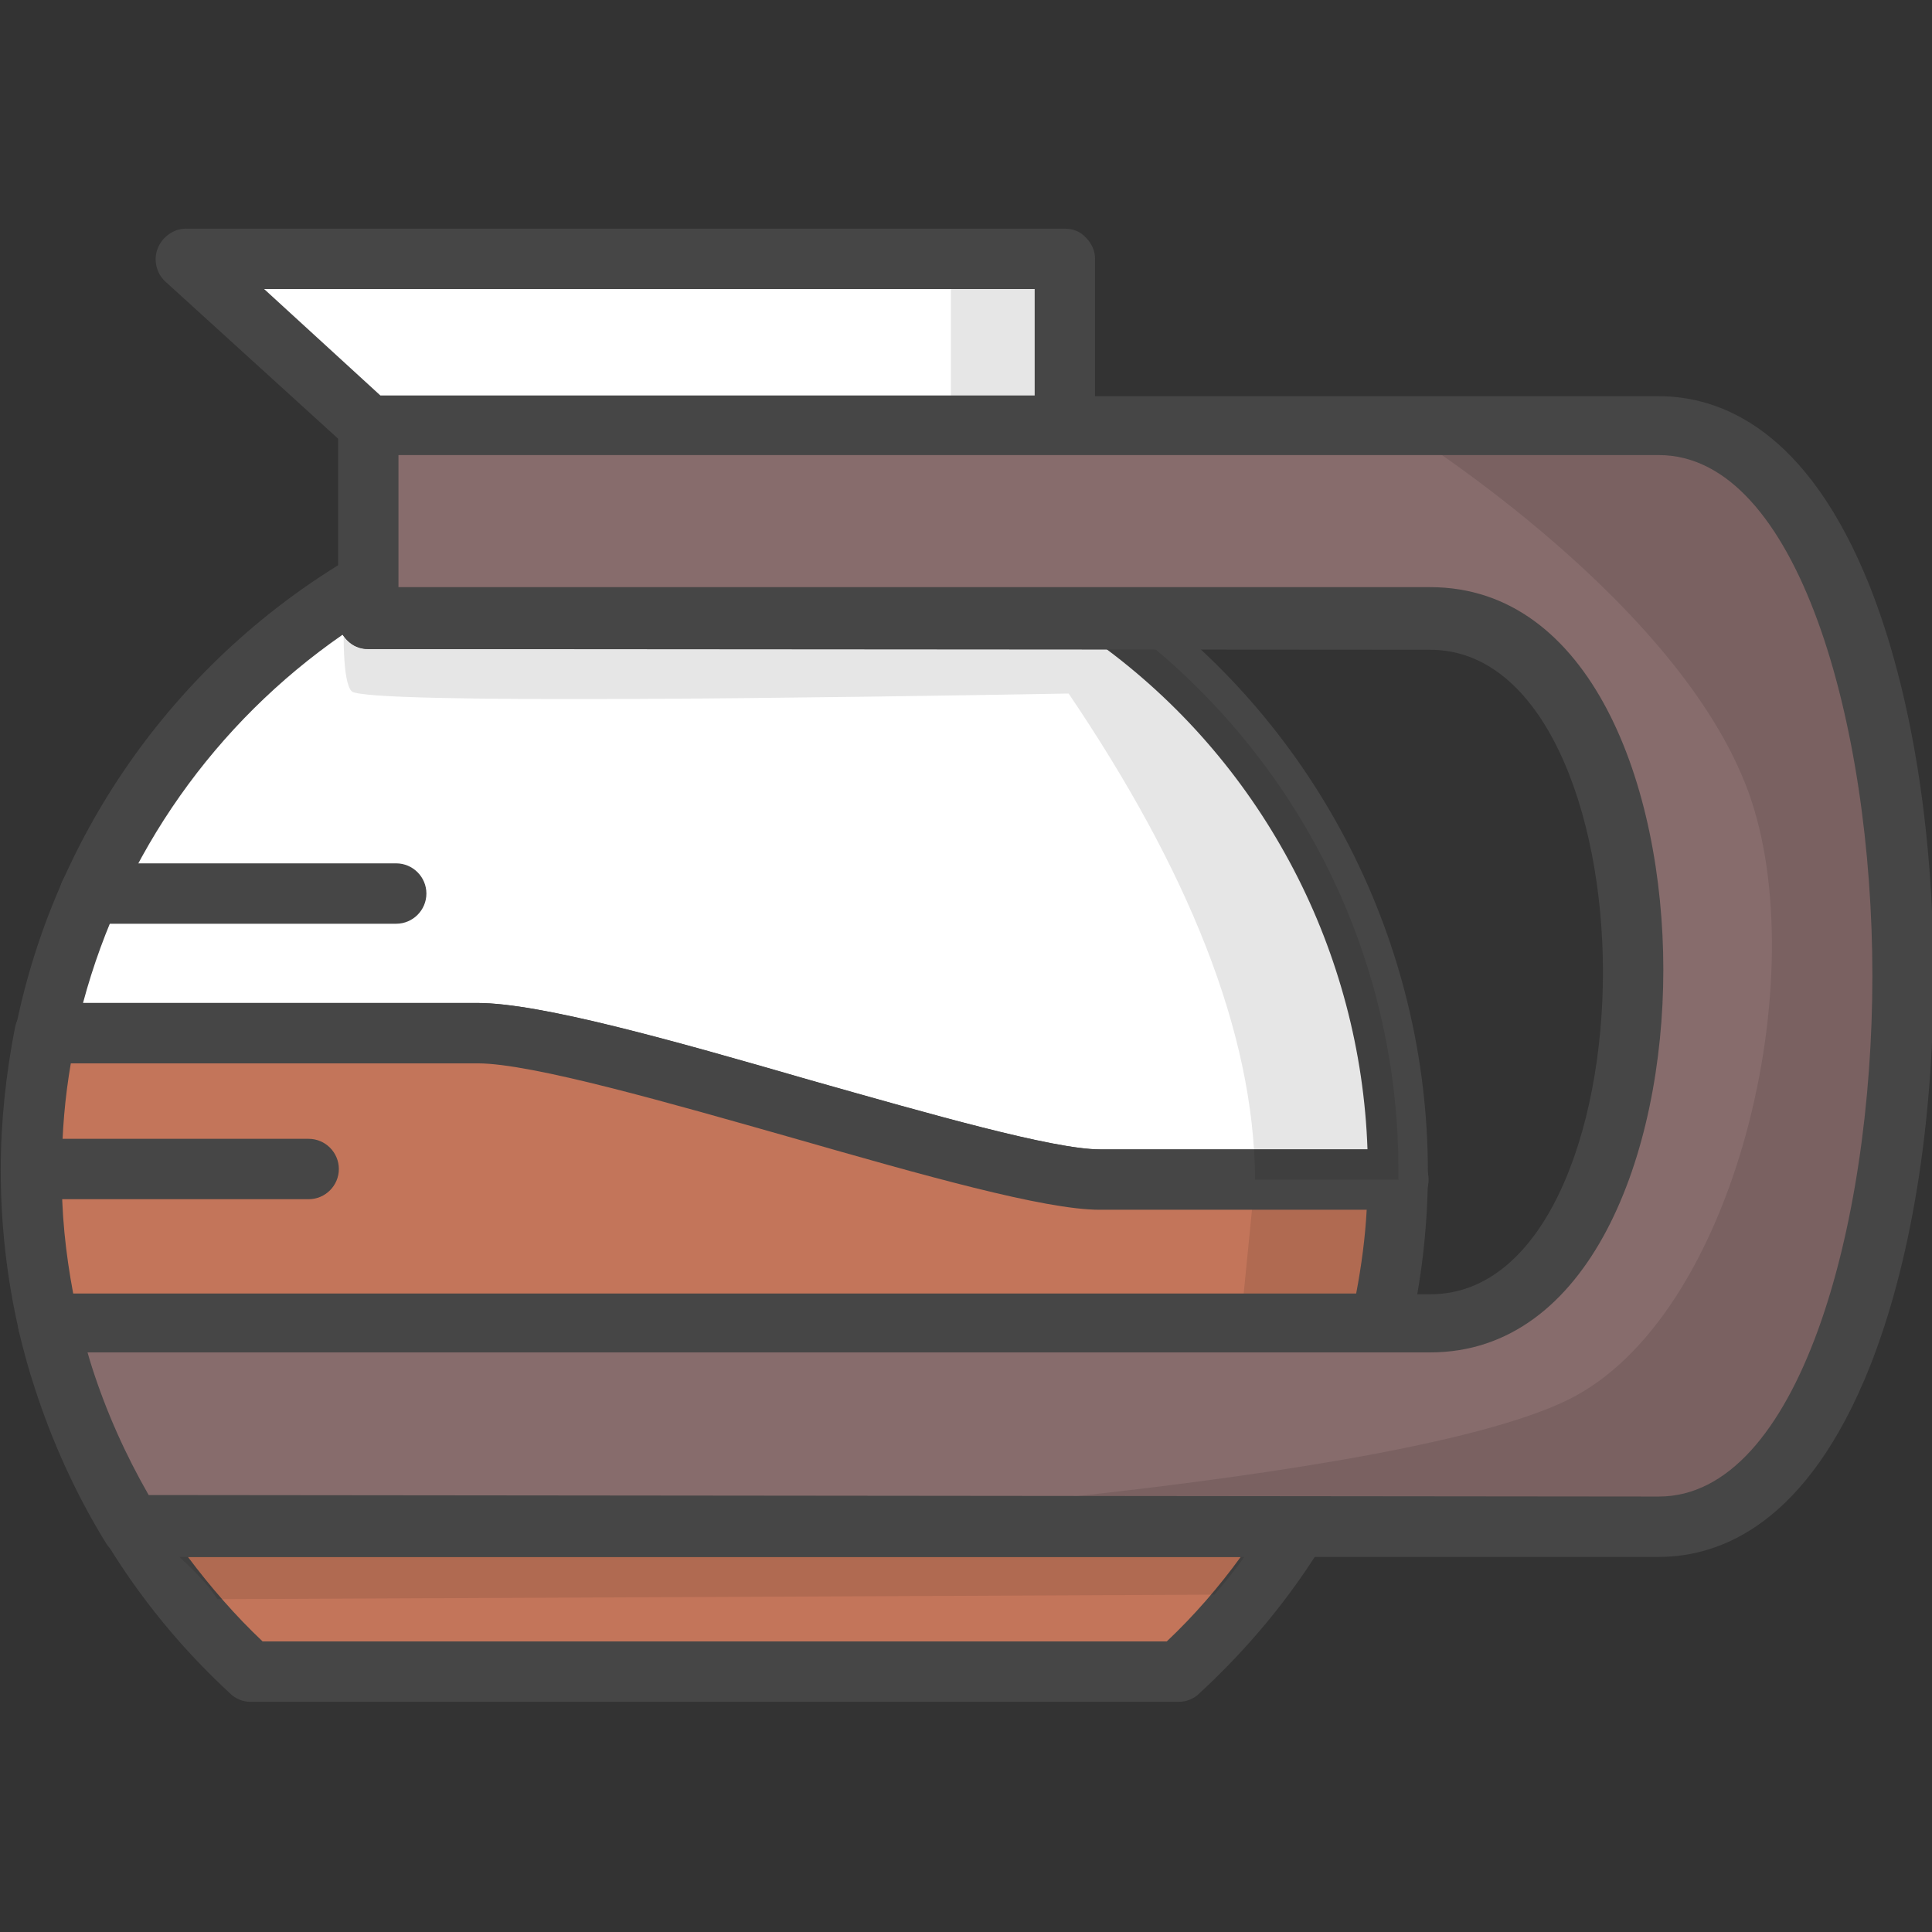 <?xml version="1.0" encoding="utf-8"?>
<!-- Generator: Adobe Illustrator 22.1.0, SVG Export Plug-In . SVG Version: 6.00 Build 0)  -->
<svg version="1.1" id="Layer_1" xmlns="http://www.w3.org/2000/svg" xmlns:xlink="http://www.w3.org/1999/xlink" x="0px" y="0px"
	 viewBox="0 0 256 256" style="enable-background:new 0 0 256 256;" xml:space="preserve">
<rect x="0" y="0" width="256" height="256" fill="#333333" stroke="none"/>
<style type="text/css">
	.st0{fill:#F5B31F;}
	.st1{fill:#464646;}
	.st2{opacity:0.15;}
	.st3{fill:#AC6535;}
	.st4{fill:#EB573B;}
	.st5{fill:#90C056;}
	.st6{opacity:0.35;}
	.st7{fill:#FFFFFF;}
	.st8{opacity:0.2;}
	.st9{fill:#F6D67A;}
	.st10{opacity:0.3;}
	.st11{fill:#FFA755;}
	.st12{fill:#8FAE3C;}
	.st13{fill:#BE6BB2;}
	.st14{fill:#B7C536;}
	.st15{opacity:0.1;}
	.st16{fill:#9D5A96;}
	.st17{fill:#EA615D;}
	.st18{opacity:0.4;}
	.st19{fill:#F79932;}
	.st20{fill:#FFEC97;}
	.st21{fill:#FFD11D;}
	.st22{fill:#F7F2D5;}
	.st23{fill:#F6AF72;}
	.st24{fill:#BA6C45;}
	.st25{opacity:0.5;}
	.st26{fill:#E4C074;}
	.st27{fill:#656566;}
	.st28{fill:#FACD1F;}
	.st29{fill:#FFDF66;}
	.st30{fill:#6D6E71;}
	.st31{fill:#E77CAE;}
	.st32{fill:#FFE5C4;}
	.st33{fill:#F68455;}
	.st34{opacity:0.7;}
	.st35{fill:#ADEDFF;}
	.st36{fill:#EC754B;}
	.st37{fill:#4AA5BA;}
	.st38{opacity:0.8;}
	.st39{fill:#92A5AC;}
	.st40{fill:#D06E3C;}
	.st41{fill:#DA4F4B;}
	.st42{fill:#BDF3FF;}
	.st43{fill:#F18BB4;}
	.st44{fill:#F9D97A;}
	.st45{fill:none;}
	.st46{fill:#AF6535;}
	.st47{fill:#B93226;}
	.st48{fill:#FF6050;}
	.st49{fill:#EA7CB1;}
	.st50{fill:#00B0E0;}
	.st51{fill:#EA7DAE;}
	.st52{fill:#BC7532;}
	.st53{fill:#876C6C;}
	.st54{fill:#F9F6CD;}
	.st55{fill:#FFE37B;}
	.st56{fill:#1DDCFF;}
	.st57{fill:#60ACF7;}
	.st58{fill:#C3755A;}
	.st59{fill:#96557A;}
	.st60{fill:#66625D;}
	.st61{fill:#D68032;}
	.st62{fill:#F2A355;}
	.st63{fill:#7E9E6A;}
	.st64{fill:#965A85;}
	.st65{fill:#90CAD3;}
	.st66{fill:#94B57F;}
	.st67{fill:#B2E2E7;}
	.st68{fill:#FFDF8F;}
	.st69{fill:#FFFAEB;}
	.st70{fill:#F88916;}
	.st71{fill:#FFC86E;}
	.st72{fill:#AFA51D;}
	.st73{fill:#968A1C;}
	.st74{fill:#C3556D;}
</style>
<g>
	<g>
		<g>
			<path class="st7" d="M141.1,34.3l0,22.1c-44.9,0-92.2,0-92.2,0L24.6,34.3L141.1,34.3z"/>
		</g>
	</g>
	<g class="st15">
		<g>
			<path d="M126,56.4c4.8,0,10.2,0,15.1,0l0-22.1l-15.1,0L126,56.4z"/>
		</g>
	</g>
	<g>
		<g>
			<path class="st58" d="M171.9,202.3c-4.4,7.1-9.7,13.5-15.8,19.2l-123,0c-6.1-5.6-11.4-12.1-15.8-19.2L171.9,202.3z"/>
		</g>
	</g>
	<g>
		<g>
			<path class="st58" d="M185.2,156.3c-0.1,6.6-0.9,13-2.3,19.2l-176.5,0c-1.5-6.5-2.3-13.3-2.3-20.3l0-0.2c0-6.2,0.6-12.2,1.8-18
				c0,0,42.2,0,57.3,0c15.1,0,68.7,19.4,82.5,19.4L185.2,156.3z"/>
		</g>
	</g>
	<g class="st15">
		<g>
			<path d="M164.4,175.4l18.5,0c1.4-6.2,2.2-12.6,2.3-19.2l-18.9,0L164.4,175.4z"/>
		</g>
	</g>
	<g>
		<g>
			<path class="st7" d="M185.3,155.1c0,0.4,0,0.8,0,1.1l-39.5,0c-13.8,0-67.3-19.4-82.5-19.4c-15.1,0-57.3,0-57.3,0
				c5.2-25.4,21.1-47,42.8-59.8l0,4.8l99.1,0C170.6,98.4,185.3,125.1,185.3,155.1z"/>
		</g>
	</g>
	<g>
		<g>
			<path class="st1" d="M141.1,60.4C141.1,60.4,141.1,60.4,141.1,60.4l-92.2,0c-1,0-2-0.4-2.7-1L21.9,37.3c-1.2-1.1-1.6-2.9-1-4.4
				c0.6-1.5,2.1-2.6,3.7-2.6c0,0,0,0,0,0l116.5,0c1.1,0,2.1,0.4,2.8,1.2c0.8,0.8,1.2,1.8,1.2,2.8l0,22.1
				C145.1,58.6,143.3,60.4,141.1,60.4z M50.4,52.4l86.7,0l0-14.1l-102.1,0L50.4,52.4z"/>
		</g>
	</g>
	<g>
		<g>
			<path class="st1" d="M156.2,225.5C156.2,225.5,156.2,225.5,156.2,225.5l-123,0c-1,0-2-0.4-2.7-1.1c-6.4-5.9-11.9-12.6-16.4-20
				c-0.8-1.2-0.8-2.8-0.1-4c0.7-1.3,2-2,3.5-2c0,0,0,0,0,0l154.5,0c1.4,0,2.8,0.8,3.5,2c0.7,1.3,0.7,2.8-0.1,4
				c-4.5,7.4-10.1,14.1-16.5,20C158.2,225.1,157.2,225.5,156.2,225.5z M34.8,217.5l119.8,0c3.6-3.4,6.9-7.2,9.8-11.2l-139.5,0
				C27.9,210.3,31.2,214.1,34.8,217.5z"/>
		</g>
	</g>
	<g>
		<g>
			<path class="st1" d="M182.9,179.4C182.9,179.4,182.9,179.4,182.9,179.4l-176.5,0c-1.9,0-3.5-1.3-3.9-3.1
				c-1.6-6.9-2.4-14.1-2.4-21.2v-0.2c0-6.3,0.7-12.7,1.9-18.8c0.4-1.9,2-3.2,3.9-3.2l0,0l57.3,0c8.3,0,25.7,4.9,44,10.2
				c15.9,4.5,32.3,9.2,38.5,9.2l39.5,0c1.1,0,2.1,0.4,2.8,1.2c0.8,0.8,1.2,1.8,1.2,2.9c-0.1,6.8-0.9,13.5-2.4,20
				C186.4,178.2,184.8,179.4,182.9,179.4z M9.7,171.4l170,0c0.7-3.7,1.2-7.4,1.4-11.2l-35.3,0c-7.3,0-23.5-4.6-40.6-9.5
				c-16.2-4.6-34.6-9.9-41.8-9.9l-54,0c-0.8,4.6-1.2,9.3-1.2,14v0.2C8.1,160.6,8.7,166.1,9.7,171.4z"/>
		</g>
	</g>
	<g>
		<g>
			<path class="st1" d="M185.2,160.3C185.2,160.3,185.2,160.3,185.2,160.3l-39.5,0c-7.3,0-23.5-4.6-40.6-9.5
				c-16.2-4.6-34.6-9.9-41.8-9.9l-57.3,0c-1.2,0-2.3-0.5-3.1-1.5c-0.8-0.9-1.1-2.2-0.8-3.3C7.4,110,23.7,87.2,46.8,73.7
				c1.2-0.7,2.8-0.7,4,0s2,2,2,3.5V78l95.1,0c0.8,0,1.7,0.3,2.4,0.8c24.4,17.7,38.9,46.3,38.9,76.4v0l0,0c0,0,0,0,0,0
				c0,0.5,0,0.9,0,1.4C189.1,158.6,187.4,160.3,185.2,160.3z M11,132.9l52.3,0c8.3,0,25.7,4.9,44,10.2c15.9,4.5,32.3,9.2,38.5,9.2
				l35.4,0c-0.9-26.1-13.6-50.6-34.6-66.3l-97.8,0c-1.1,0-2.1-0.4-2.8-1.2c-0.2-0.2-0.4-0.5-0.6-0.7C28.5,95.8,16.3,113.1,11,132.9z
				"/>
		</g>
	</g>
	<g>
		<g>
			<path class="st1" d="M185.3,160.3L185.3,160.3c-2.2,0-4-1.8-4-4s1.8-4,4-4s4,1.8,4,4S187.5,160.3,185.3,160.3z"/>
		</g>
	</g>
	<g>
		<g>
			<path class="st1" d="M52.5,122.4C52.5,122.4,52.5,122.4,52.5,122.4l-40.6,0c-2.2,0-4-1.8-4-4c0-2.2,1.8-4,4-4l0,0l40.6,0
				c2.2,0,4,1.8,4,4C56.5,120.6,54.7,122.4,52.5,122.4z"/>
		</g>
	</g>
	<g>
		<g>
			<path class="st1" d="M40.9,158.9C40.9,158.9,40.9,158.9,40.9,158.9l-36.8,0c-2.2,0-4-1.8-4-4c0-2.2,1.8-4,4-4c0,0,0,0,0,0l36.8,0
				c2.2,0,4,1.8,4,4C44.9,157.1,43.1,158.9,40.9,158.9z"/>
		</g>
	</g>
	<g class="st15">
		<g>
			<path d="M185.3,155.1c0,0.4,0,0.8,0,1.2l-19,0c-0.1-19.6-9-41.2-24.7-64.4c-29,0.5-93.2,1.5-95-0.3c-2.4-2.4,0-25.5,0-25.5
				s47.4,0,92.2,0l11.8,17.9C171.7,100.5,185.3,126.2,185.3,155.1z"/>
		</g>
	</g>
	<g class="st15">
		<g>
			<path d="M160.9,211.3l-132.1,0.6c-3.8-6.1-15.4-12.7-17.6-19.7c-0.8-2.4-1.4-4.8-2-7.2l167.9,0
				C171.9,195.5,166.5,205.1,160.9,211.3z"/>
		</g>
	</g>
	<g>
		<g>
			<path class="st53" d="M219.8,202.3l-202.4,0c-3.8-6.1-6.8-12.7-9-19.7c-0.8-2.4-1.4-4.8-2-7.2l183.1,0c35.9,0,35.9-93.5,0-93.5
				L48.8,82l0-25.5c0,0,47.4,0,92.2,0l78.8,0C262.9,56.4,262.9,202.3,219.8,202.3z"/>
		</g>
	</g>
	<g class="st15">
		<g>
			<path d="M185.2,56.4l34.6,0c43.1,0,43.1,145.9,0,145.9l-124.2,0c0,0,91.1-5.4,113.1-17.3c22-11.9,32-57.8,22.5-81.3
				C221.1,78.4,185.2,56.4,185.2,56.4z"/>
		</g>
	</g>
	<g>
		<g>
			<path class="st1" d="M219.8,206.3C219.8,206.3,219.8,206.3,219.8,206.3C219.8,206.3,219.8,206.3,219.8,206.3l-202.4,0
				c-1.4,0-2.7-0.7-3.4-1.9c-4-6.5-7.1-13.4-9.4-20.5c-0.8-2.4-1.5-5-2.1-7.5c-0.3-1.2,0-2.4,0.8-3.4c0.8-1,1.9-1.5,3.1-1.5
				c0,0,0,0,0,0l183.1,0c15.1,0,22.9-21.5,22.9-42.7c0-21.2-7.9-42.7-22.9-42.7L48.8,86c-2.2,0-4-1.8-4-4l0-25.5
				c0-1.1,0.4-2.1,1.2-2.8c0.8-0.8,1.8-1.2,2.8-1.2c0,0,0,0,0,0l171,0c8.2,0,19.7,4.4,28,25.3c5.4,13.7,8.4,32,8.4,51.6
				c0,19.6-3,37.9-8.4,51.6C239.5,201.9,228,206.3,219.8,206.3z M219.8,198.3c18.4,0,28.3-35.5,28.3-69c0-33.4-9.9-69-28.3-69
				l-167,0l0,17.5l136.7,0c21.3,0,30.9,26.3,30.9,50.7c0,24.4-9.7,50.7-30.9,50.7c0,0,0,0,0,0l-177.9,0c0.2,0.7,0.4,1.4,0.6,2
				c1.9,5.9,4.4,11.5,7.5,16.9L219.8,198.3L219.8,198.3z"/>
		</g>
	</g>
</g>
</svg>
